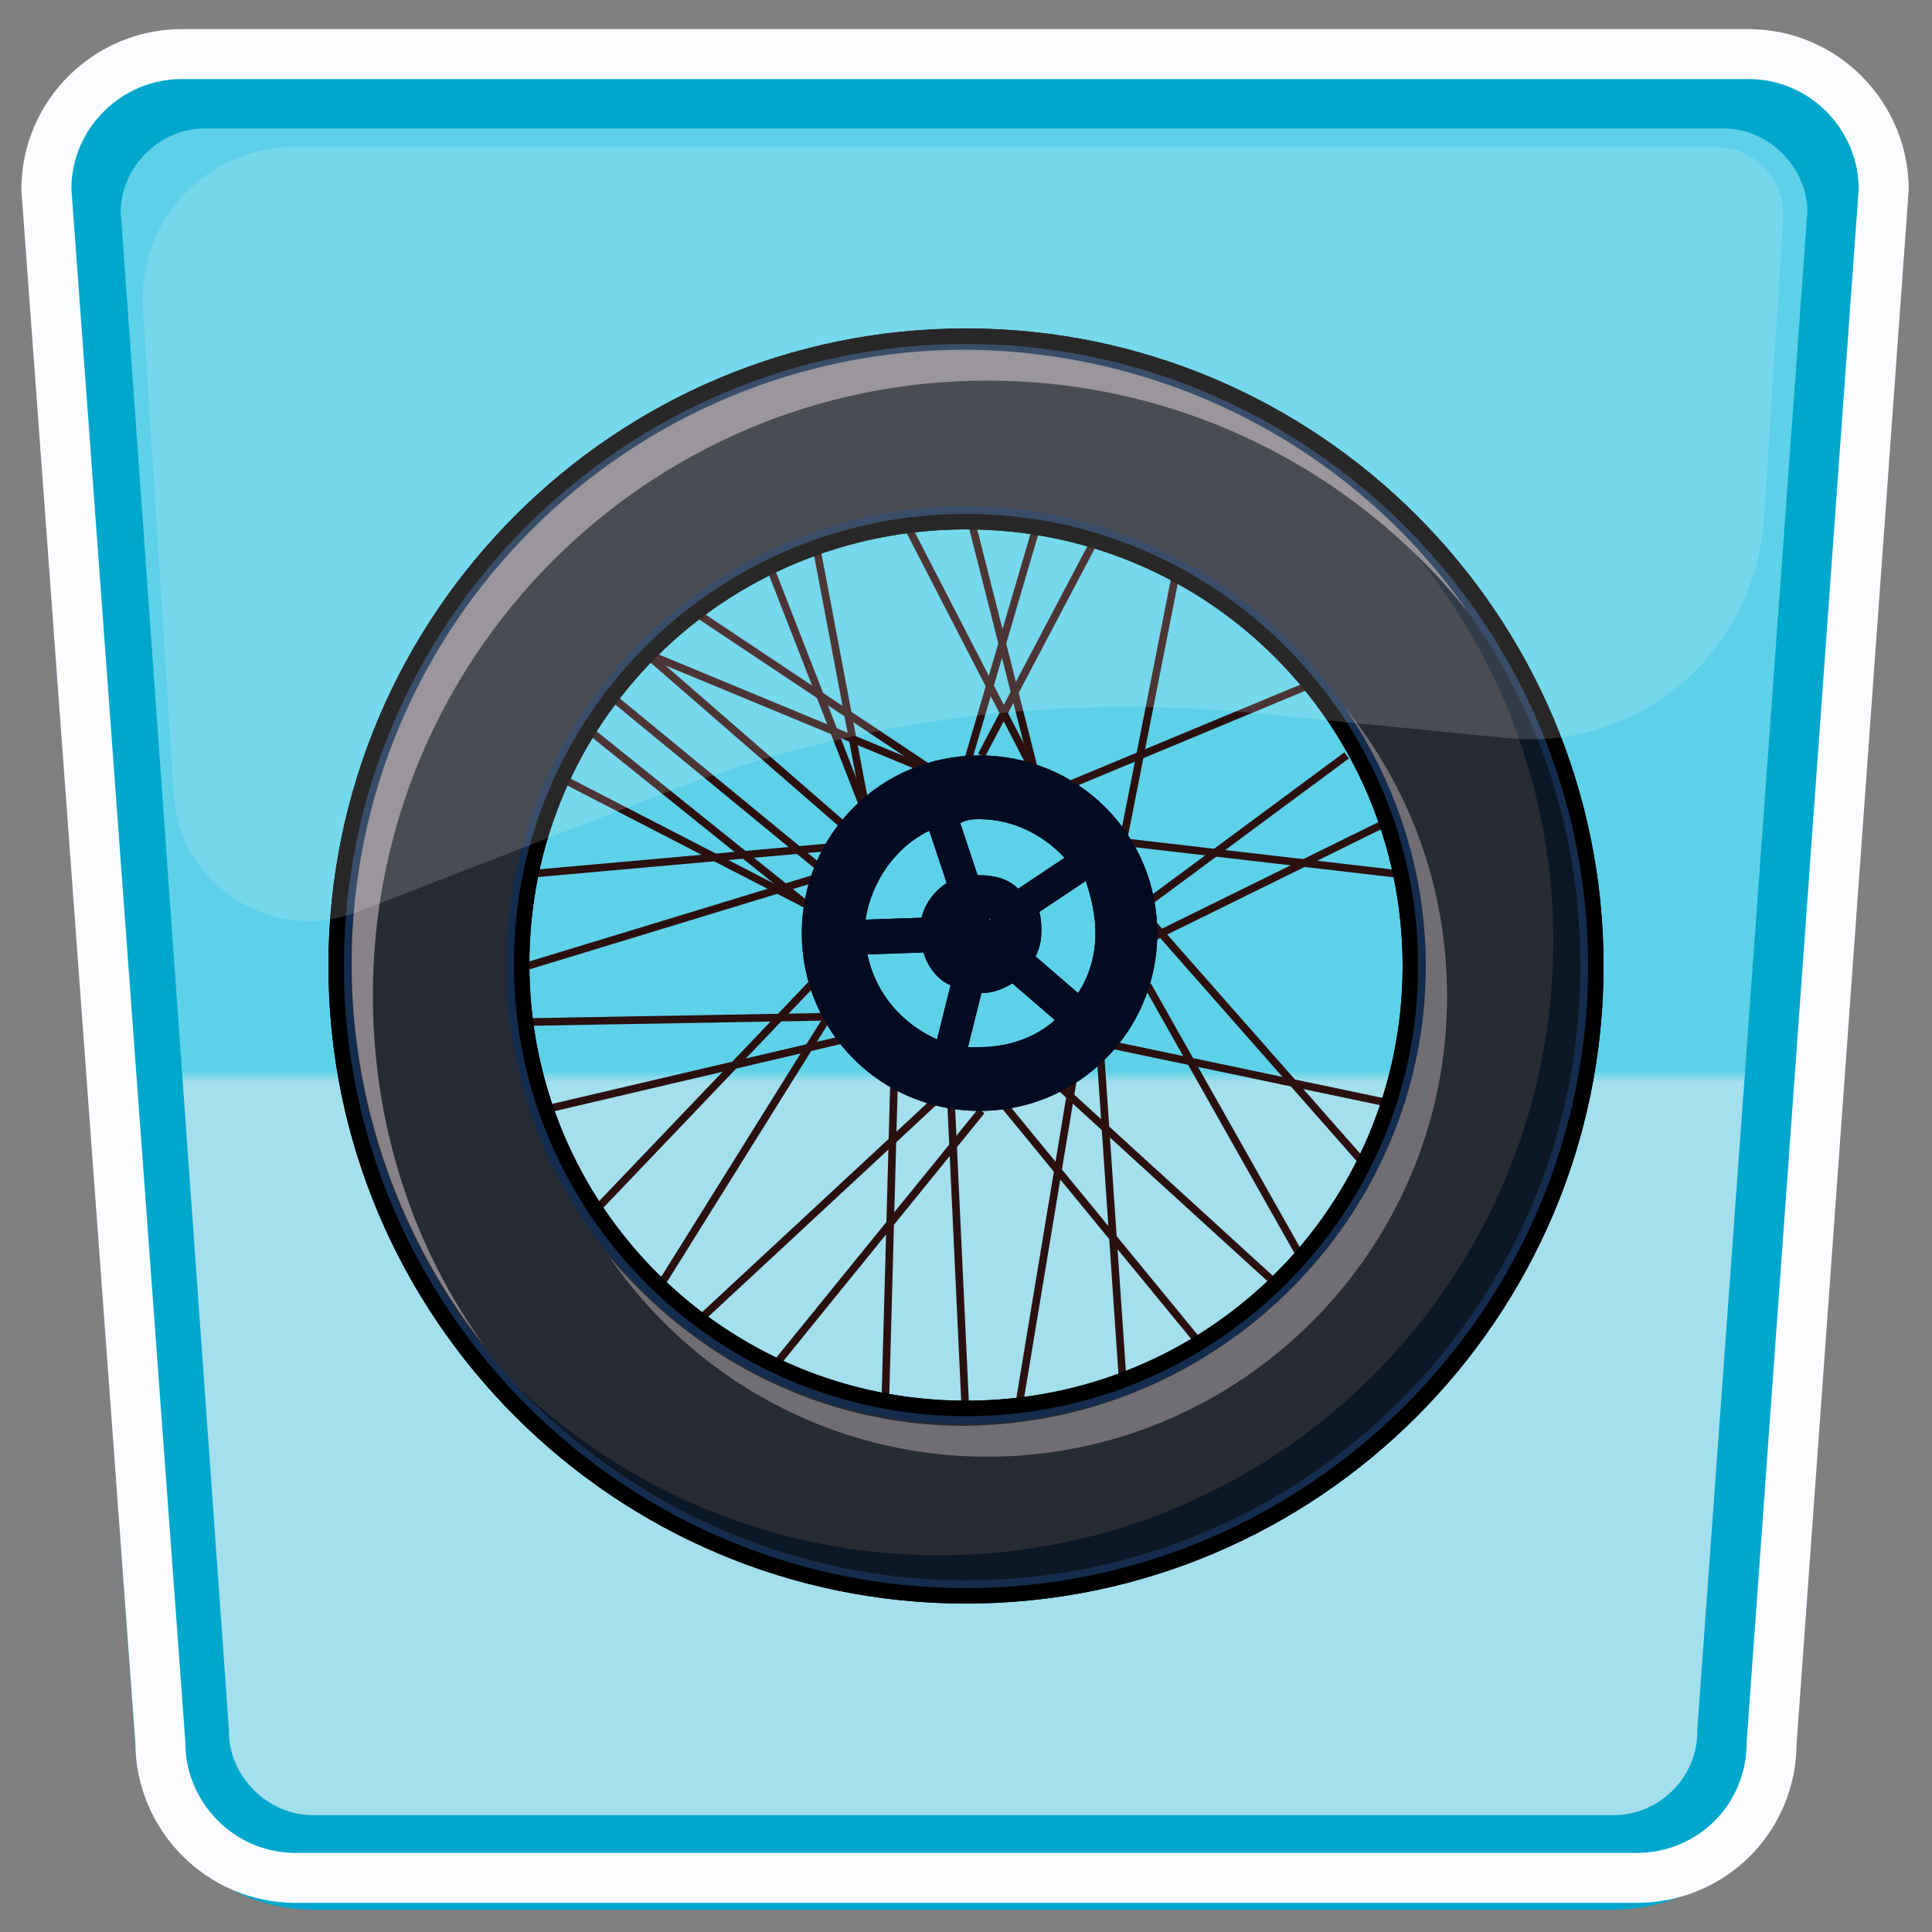 <?xml version="1.0" encoding="utf-8"?>
<!-- Generator: Adobe Illustrator 26.0.2, SVG Export Plug-In . SVG Version: 6.00 Build 0)  -->
<svg version="1.1" id="Layer_1" xmlns="http://www.w3.org/2000/svg" xmlns:xlink="http://www.w3.org/1999/xlink" x="0px" y="0px"
	 viewBox="0 0 100 100" style="enable-background:new 0 0 100 100;" xml:space="preserve">
<rect x="0" y="0" width="100" height="100" fill="#808080" stroke="none"/>
<style type="text/css">
	.st0{enable-background:new    ;}
	.st1{fill:url(#SVGID_1_);}
	.st2{fill:none;stroke:#2B1010;stroke-width:0.394;stroke-miterlimit:10;}
	.st3{fill:#272B33;}
	.st4{fill:#142C4D;}
	.st5{fill:#0C1726;}
	.st6{fill:#BAB1B5;}
	.st7{fill:#030B21;}
	.st8{opacity:0.65;fill:#BAB1B5;enable-background:new    ;}
	.st9{opacity:0.5;fill:#BAB1B5;enable-background:new    ;}
	.st10{fill:none;stroke:#00A7CD;stroke-width:4.894;stroke-miterlimit:10;}
	.st11{fill:none;stroke:#FAFCFF;stroke-width:2.586;stroke-miterlimit:10;}
	.st12{opacity:0.16;fill:#FFFFFF;}
</style>
<g>
	<g class="st0">
		<linearGradient id="SVGID_1_" gradientUnits="userSpaceOnUse" x1="49.864" y1="102.277" x2="49.864" y2="4.462">
			<stop  offset="0.473" style="stop-color:#A3DFED"/>
			<stop  offset="0.479" style="stop-color:#5DD1E8"/>
		</linearGradient>
		<path class="st1" d="M84.1,97.2H15.6c-3.8,0-6.9-3.1-6.9-6.9l-5.8-80c0-3.8,3.1-6.9,6.9-6.9h80c3.8,0,6.9,3.1,6.9,6.9l-5.8,80
			C91,94.1,87.9,97.2,84.1,97.2z"/>
	</g>
	<g id="eBikeWheels_00000047033556651304084470000014373662460792936833_">
		<g>
			<g>
				<g>
					<line class="st2" x1="41.7" y1="46.8" x2="29.1" y2="40.3"/>
				</g>
				<line class="st2" x1="41.7" y1="46.8" x2="30.5" y2="37.8"/>
				<line class="st2" x1="42.9" y1="45.3" x2="31.1" y2="35.6"/>
				<line class="st2" x1="43.5" y1="43.8" x2="26.7" y2="45.3"/>
				<line class="st2" x1="43.7" y1="45" x2="27.3" y2="50"/>
				<line class="st2" x1="44.1" y1="43.1" x2="33.4" y2="33.8"/>
				<line class="st2" x1="48.6" y1="40.1" x2="33.4" y2="33.8"/>
				<line class="st2" x1="44.9" y1="42.3" x2="42.1" y2="27.5"/>
				<line class="st2" x1="44.9" y1="42.3" x2="39.6" y2="28.7"/>
				<line class="st2" x1="48.6" y1="40.1" x2="36" y2="31.7"/>
				<line class="st2" x1="42.9" y1="50" x2="30.3" y2="63.2"/>
				<line class="st2" x1="43.5" y1="51.6" x2="34.2" y2="66.5"/>
				<line class="st2" x1="44.1" y1="53.7" x2="27.9" y2="57.5"/>
				<line class="st2" x1="44.3" y1="52.6" x2="27.3" y2="52.9"/>
				<line class="st2" x1="46.3" y1="55.1" x2="45.8" y2="73.4"/>
				<line class="st2" x1="50" y1="55.5" x2="36" y2="68.5"/>
				<line class="st2" x1="50.8" y1="57.5" x2="39.6" y2="71.3"/>
				<line class="st2" x1="49.2" y1="56.5" x2="50" y2="73.6"/>
				<line class="st2" x1="51.4" y1="56.5" x2="62.4" y2="69.9"/>
				<line class="st2" x1="55.7" y1="54.9" x2="52.7" y2="73"/>
				<line class="st2" x1="56.9" y1="53.7" x2="58.1" y2="71.3"/>
				<line class="st2" x1="53.6" y1="55.1" x2="66.1" y2="66.5"/>
				<line class="st2" x1="67.7" y1="65.7" x2="59.4" y2="51"/>
				<line class="st2" x1="55.7" y1="53.7" x2="71.9" y2="57.1"/>
				<line class="st2" x1="71.1" y1="60.8" x2="59.3" y2="47.4"/>
				<line class="st2" x1="50.8" y1="39.1" x2="56.7" y2="27.9"/>
				<line class="st2" x1="50" y1="39.7" x2="53.7" y2="27.1"/>
				<line class="st2" x1="53.6" y1="40.1" x2="50.2" y2="26.7"/>
				<line class="st2" x1="53.6" y1="40.1" x2="47" y2="27.3"/>
				<line class="st2" x1="58.1" y1="43.7" x2="60.9" y2="29.5"/>
				<line class="st2" x1="54.2" y1="41.1" x2="67.9" y2="35.4"/>
				<line class="st2" x1="59.3" y1="46.8" x2="69.7" y2="39.1"/>
				<line class="st2" x1="71.9" y1="42.5" x2="59.1" y2="48.8"/>
				<line class="st2" x1="72.9" y1="45.3" x2="55.7" y2="43.3"/>
			</g>
			<g>
				<g>
					<g>
						<path class="st3" d="M50,82.4c-17.9,0-32.4-14.5-32.4-32.4S32.1,17.5,50,17.5S82.4,32.1,82.4,50S67.9,82.4,50,82.4z M50,26.8
							c-12.8,0-23.2,10.4-23.2,23.2S37.2,73.2,50,73.2S73.2,62.8,73.2,50C73.2,37.2,62.8,26.8,50,26.8z"/>
						<path d="M50,18.2c17.6,0,31.8,14.3,31.8,31.8S67.6,81.8,50,81.8S18.2,67.6,18.2,50S32.4,18.2,50,18.2 M50,73.7
							C63.1,73.7,73.8,63,73.8,50S63.1,26.2,50,26.2S26.2,36.9,26.2,50C26.2,63.1,36.9,73.7,50,73.7 M50,17c-18.2,0-33,14.8-33,33
							s14.8,33,33,33s33-14.8,33-33S68.2,17,50,17L50,17z M50,72.5c-12.5,0-22.6-10.1-22.6-22.6S37.5,27.4,50,27.4
							S72.6,37.5,72.6,50S62.5,72.5,50,72.5L50,72.5z"/>
					</g>
				</g>
				<g>
					<g>
						<path class="st3" d="M50,82c-17.7,0-32-14.4-32-32s14.4-32,32-32s32,14.4,32,32S67.7,82,50,82z M50,26.4
							C37,26.4,26.5,37,26.5,50C26.5,63,37,73.5,50,73.5c13,0,23.5-10.6,23.5-23.5S63,26.4,50,26.4z"/>
						<path class="st4" d="M50,18.2c17.6,0,31.8,14.3,31.8,31.8S67.6,81.8,50,81.8S18.2,67.6,18.2,50S32.4,18.2,50,18.2 M50,73.7
							C63.1,73.7,73.8,63,73.8,50S63.1,26.2,50,26.2S26.2,36.9,26.2,50C26.2,63.1,36.9,73.7,50,73.7 M50,17.8
							c-17.8,0-32.2,14.5-32.2,32.2S32.3,82.2,50,82.2S82.2,67.7,82.2,50S67.7,17.8,50,17.8L50,17.8z M50,73.3
							c-12.9,0-23.4-10.5-23.4-23.4S37.1,26.6,50,26.6S73.4,37.1,73.4,50S62.9,73.3,50,73.3L50,73.3z"/>
					</g>
				</g>
				<g>
					<path class="st5" d="M81.8,50c0,17.6-14.3,31.8-31.8,31.8c-9.1,0-17.4-3.9-23.2-10c5.7,5.4,13.4,8.7,21.8,8.7
						c17.6,0,31.8-14.3,31.8-31.8c0-8.4-3.3-16.1-8.7-21.8C78,32.6,81.8,40.8,81.8,50z"/>
				</g>
				<path class="st6" d="M76,31.7c-5.8-7.3-14.8-12-24.9-12c-17.6,0-31.8,14.3-31.8,31.8c0,6.8,2.1,13.1,5.8,18.2
					c-4.3-5.4-6.9-12.4-6.9-19.8c0-17.6,14.3-31.8,31.8-31.8C60.8,18.2,70.3,23.5,76,31.7z"/>
				<path class="st6" d="M74.9,51.6c0,13.1-10.7,23.8-23.8,23.8c-8.1,0-15.3-4.1-19.6-10.4c4.4,5.3,11,8.8,18.4,8.8
					C63.1,73.7,73.8,63,73.8,50c0-5-1.6-9.6-4.2-13.4C72.9,40.7,74.9,45.8,74.9,51.6z"/>
				<g>
					<g>
						<path class="st7" d="M50.7,39.1c-5.1,0-9.2,4.1-9.2,9.2s4.1,9.2,9.2,9.2s9.2-4.1,9.2-9.2S55.8,39.1,50.7,39.1z M56.7,48.3
							c0,1.1-0.3,2.2-0.9,3.1l-2.2-1.9c0.2-0.4,0.3-0.8,0.3-1.3c0-0.3,0-0.6-0.1-1l2.4-1.6C56.5,46.5,56.7,47.4,56.7,48.3z M50,48.6
							C50,48.7,50,48.7,50,48.6L50,48.6C50,48.6,50,48.6,50,48.6L50,48.6z M50,48.8L50,48.8C50,48.8,50,48.8,50,48.8
							C50,48.8,50,48.8,50,48.8z M51.3,47.6C51.3,47.6,51.3,47.6,51.3,47.6C51.3,47.7,51.3,47.7,51.3,47.6
							C51.3,47.7,51.3,47.7,51.3,47.6L51.3,47.6C51.2,47.6,51.2,47.6,51.3,47.6c-0.1,0-0.1,0-0.1-0.1l0,0
							C51.1,47.5,51.2,47.5,51.3,47.6L51.3,47.6C51.2,47.6,51.3,47.6,51.3,47.6L51.3,47.6z M51.6,48.6
							C51.6,48.5,51.6,48.5,51.6,48.6C51.6,48.5,51.6,48.5,51.6,48.6L51.6,48.6C51.6,48.5,51.6,48.6,51.6,48.6z M51,49.1L51,49.1
							L51,49.1L51,49.1C50.9,49.1,50.9,49.1,51,49.1z M51.1,49.1L51.1,49.1L51.1,49.1L51.1,49.1C51,49.1,51,49.1,51.1,49.1
							C51,49.1,51,49.1,51.1,49.1z M51.1,49.1L51.1,49.1L51.1,49.1L51.1,49.1L51.1,49.1z M51.2,49L51.2,49C51.3,49,51.3,49,51.2,49
							L51.2,49L51.2,49C51.2,49,51.2,49,51.2,49C51.2,49,51.2,49,51.2,49z M50.7,47.4L50.7,47.4c0,0-0.1,0-0.1,0h0
							c-0.1,0-0.1,0-0.2,0.1c0,0,0,0,0,0l0,0l0,0l0.2-0.1L50.7,47.4z M50.7,42.4c1.7,0,3.3,0.8,4.4,2l-2.4,1.6
							c-0.5-0.5-1.2-0.7-2-0.7c0,0,0,0-0.1,0l-0.9-2.7C50.1,42.4,50.4,42.4,50.7,42.4z M48.1,43l0.9,2.7c-0.6,0.4-1.1,1-1.3,1.8
							l-2.9,0.1C45.1,45.6,46.4,43.8,48.1,43z M44.9,49.4l2.9-0.1c0.2,0.7,0.7,1.4,1.4,1.7l-0.7,2.8C46.7,53,45.3,51.4,44.9,49.4z
							 M50.7,54.2c-0.2,0-0.4,0-0.6,0l0.7-2.8c0.6,0,1.1-0.2,1.6-0.5l2.2,1.9C53.6,53.7,52.2,54.2,50.7,54.2z"/>
					</g>
				</g>
			</g>
			<g>
				<g>
					<g>
						<path class="st3" d="M50,82.4c-17.9,0-32.4-14.5-32.4-32.4S32.1,17.5,50,17.5S82.4,32.1,82.4,50S67.9,82.4,50,82.4z M50,26.8
							c-12.8,0-23.2,10.4-23.2,23.2S37.2,73.2,50,73.2S73.2,62.8,73.2,50C73.2,37.2,62.8,26.8,50,26.8z"/>
						<path d="M50,18.2c17.6,0,31.8,14.3,31.8,31.8S67.6,81.8,50,81.8S18.2,67.6,18.2,50S32.4,18.2,50,18.2 M50,73.7
							C63.1,73.7,73.8,63,73.8,50S63.1,26.2,50,26.2S26.2,36.9,26.2,50C26.2,63.1,36.9,73.7,50,73.7 M50,17c-18.2,0-33,14.8-33,33
							s14.8,33,33,33s33-14.8,33-33S68.2,17,50,17L50,17z M50,72.5c-12.5,0-22.6-10.1-22.6-22.6S37.5,27.4,50,27.4
							S72.6,37.5,72.6,50S62.5,72.5,50,72.5L50,72.5z"/>
					</g>
				</g>
				<g>
					<g>
						<path class="st3" d="M50,82c-17.7,0-32-14.4-32-32s14.4-32,32-32s32,14.4,32,32S67.7,82,50,82z M50,26.4
							C37,26.4,26.5,37,26.5,50C26.5,63,37,73.5,50,73.5c13,0,23.5-10.6,23.5-23.5S63,26.4,50,26.4z"/>
						<path class="st4" d="M50,18.2c17.6,0,31.8,14.3,31.8,31.8S67.6,81.8,50,81.8S18.2,67.6,18.2,50S32.4,18.2,50,18.2 M50,73.7
							C63.1,73.7,73.8,63,73.8,50S63.1,26.2,50,26.2S26.2,36.9,26.2,50C26.2,63.1,36.9,73.7,50,73.7 M50,17.8
							c-17.8,0-32.2,14.5-32.2,32.2S32.3,82.2,50,82.2S82.2,67.7,82.2,50S67.7,17.8,50,17.8L50,17.8z M50,73.3
							c-12.9,0-23.4-10.5-23.4-23.4S37.1,26.6,50,26.6S73.4,37.1,73.4,50S62.9,73.3,50,73.3L50,73.3z"/>
					</g>
				</g>
				<g>
					<path class="st5" d="M81.8,50c0,17.6-14.3,31.8-31.8,31.8c-9.1,0-17.4-3.9-23.2-10c5.7,5.4,13.4,8.7,21.8,8.7
						c17.6,0,31.8-14.3,31.8-31.8c0-8.4-3.3-16.1-8.7-21.8C78,32.6,81.8,40.8,81.8,50z"/>
				</g>
				<path class="st8" d="M76,31.7c-5.8-7.3-14.8-12-24.9-12c-17.6,0-31.8,14.3-31.8,31.8c0,6.8,2.1,13.1,5.8,18.2
					c-4.3-5.4-6.9-12.4-6.9-19.8c0-17.6,14.3-31.8,31.8-31.8C60.8,18.2,70.3,23.5,76,31.7z"/>
				<path class="st9" d="M74.9,51.6c0,13.1-10.7,23.8-23.8,23.8c-8.1,0-15.3-4.1-19.6-10.4c4.4,5.3,11,8.8,18.4,8.8
					C63.1,73.7,73.8,63,73.8,50c0-5-1.6-9.6-4.2-13.4C72.9,40.7,74.9,45.8,74.9,51.6z"/>
				<g>
					<g>
						<path class="st7" d="M50.7,39.1c-5.1,0-9.2,4.1-9.2,9.2s4.1,9.2,9.2,9.2s9.2-4.1,9.2-9.2S55.8,39.1,50.7,39.1z M56.7,48.3
							c0,1.1-0.3,2.2-0.9,3.1l-2.2-1.9c0.2-0.4,0.3-0.8,0.3-1.3c0-0.3,0-0.6-0.1-1l2.4-1.6C56.5,46.5,56.7,47.4,56.7,48.3z M50,48.6
							C50,48.7,50,48.7,50,48.6L50,48.6C50,48.6,50,48.6,50,48.6L50,48.6z M50,48.8L50,48.8C50,48.8,50,48.8,50,48.8
							C50,48.8,50,48.8,50,48.8z M51.3,47.6C51.3,47.6,51.3,47.6,51.3,47.6C51.3,47.7,51.3,47.7,51.3,47.6
							C51.3,47.7,51.3,47.7,51.3,47.6L51.3,47.6C51.2,47.6,51.2,47.6,51.3,47.6c-0.1,0-0.1,0-0.1-0.1l0,0
							C51.1,47.5,51.2,47.5,51.3,47.6L51.3,47.6C51.2,47.6,51.3,47.6,51.3,47.6L51.3,47.6z M51.6,48.6
							C51.6,48.5,51.6,48.5,51.6,48.6C51.6,48.5,51.6,48.5,51.6,48.6L51.6,48.6C51.6,48.5,51.6,48.6,51.6,48.6z M51,49.1L51,49.1
							L51,49.1L51,49.1C50.9,49.1,50.9,49.1,51,49.1z M51.1,49.1L51.1,49.1L51.1,49.1L51.1,49.1C51,49.1,51,49.1,51.1,49.1
							C51,49.1,51,49.1,51.1,49.1z M51.1,49.1L51.1,49.1L51.1,49.1L51.1,49.1L51.1,49.1z M51.2,49L51.2,49C51.3,49,51.3,49,51.2,49
							L51.2,49L51.2,49C51.2,49,51.2,49,51.2,49C51.2,49,51.2,49,51.2,49z M50.7,47.4L50.7,47.4c0,0-0.1,0-0.1,0h0
							c-0.1,0-0.1,0-0.2,0.1c0,0,0,0,0,0l0,0l0,0l0.2-0.1L50.7,47.4z M50.7,42.4c1.7,0,3.3,0.8,4.4,2l-2.4,1.6
							c-0.5-0.5-1.2-0.7-2-0.7c0,0,0,0-0.1,0l-0.9-2.7C50.1,42.4,50.4,42.4,50.7,42.4z M48.1,43l0.9,2.7c-0.6,0.4-1.1,1-1.3,1.8
							l-2.9,0.1C45.1,45.6,46.4,43.8,48.1,43z M44.9,49.4l2.9-0.1c0.2,0.7,0.7,1.4,1.4,1.7l-0.7,2.8C46.7,53,45.3,51.4,44.9,49.4z
							 M50.7,54.2c-0.2,0-0.4,0-0.6,0l0.7-2.8c0.6,0,1.1-0.2,1.6-0.5l2.2,1.9C53.6,53.7,52.2,54.2,50.7,54.2z"/>
					</g>
				</g>
			</g>
		</g>
	</g>
	<g>
		<path class="st10" d="M83.5,96.4H16.2c-3.7,0-6.8-3.1-6.8-6.8L3.8,11c0-3.7,3.1-6.8,6.8-6.8h78.6c3.7,0,6.8,3.1,6.8,6.8l-5.7,78.6
			C90.3,93.4,87.2,96.4,83.5,96.4z"/>
	</g>
	<g class="st0">
		<path class="st11" d="M84.7,97.2H15.3c-3.9,0-7-3.2-7-7L2.4,9.8c0-3.9,3.2-7,7-7h81.1c3.9,0,7,3.2,7,7l-5.8,80.4
			C91.7,94.1,88.6,97.2,84.7,97.2z"/>
	</g>
	<path class="st12" d="M78,38.2l-13.2-1.3c-10.3-1-20.7,0.4-30.3,4.1l-16,6.2c-4.4,1.7-9.2-1.4-9.5-6L7.4,16
		c-0.3-4.6,3.3-8.4,7.9-8.4h73.5c2,0,3.6,1.7,3.5,3.7l-1,15.6C90.8,33.8,84.8,38.9,78,38.2z"/>
</g>
</svg>
